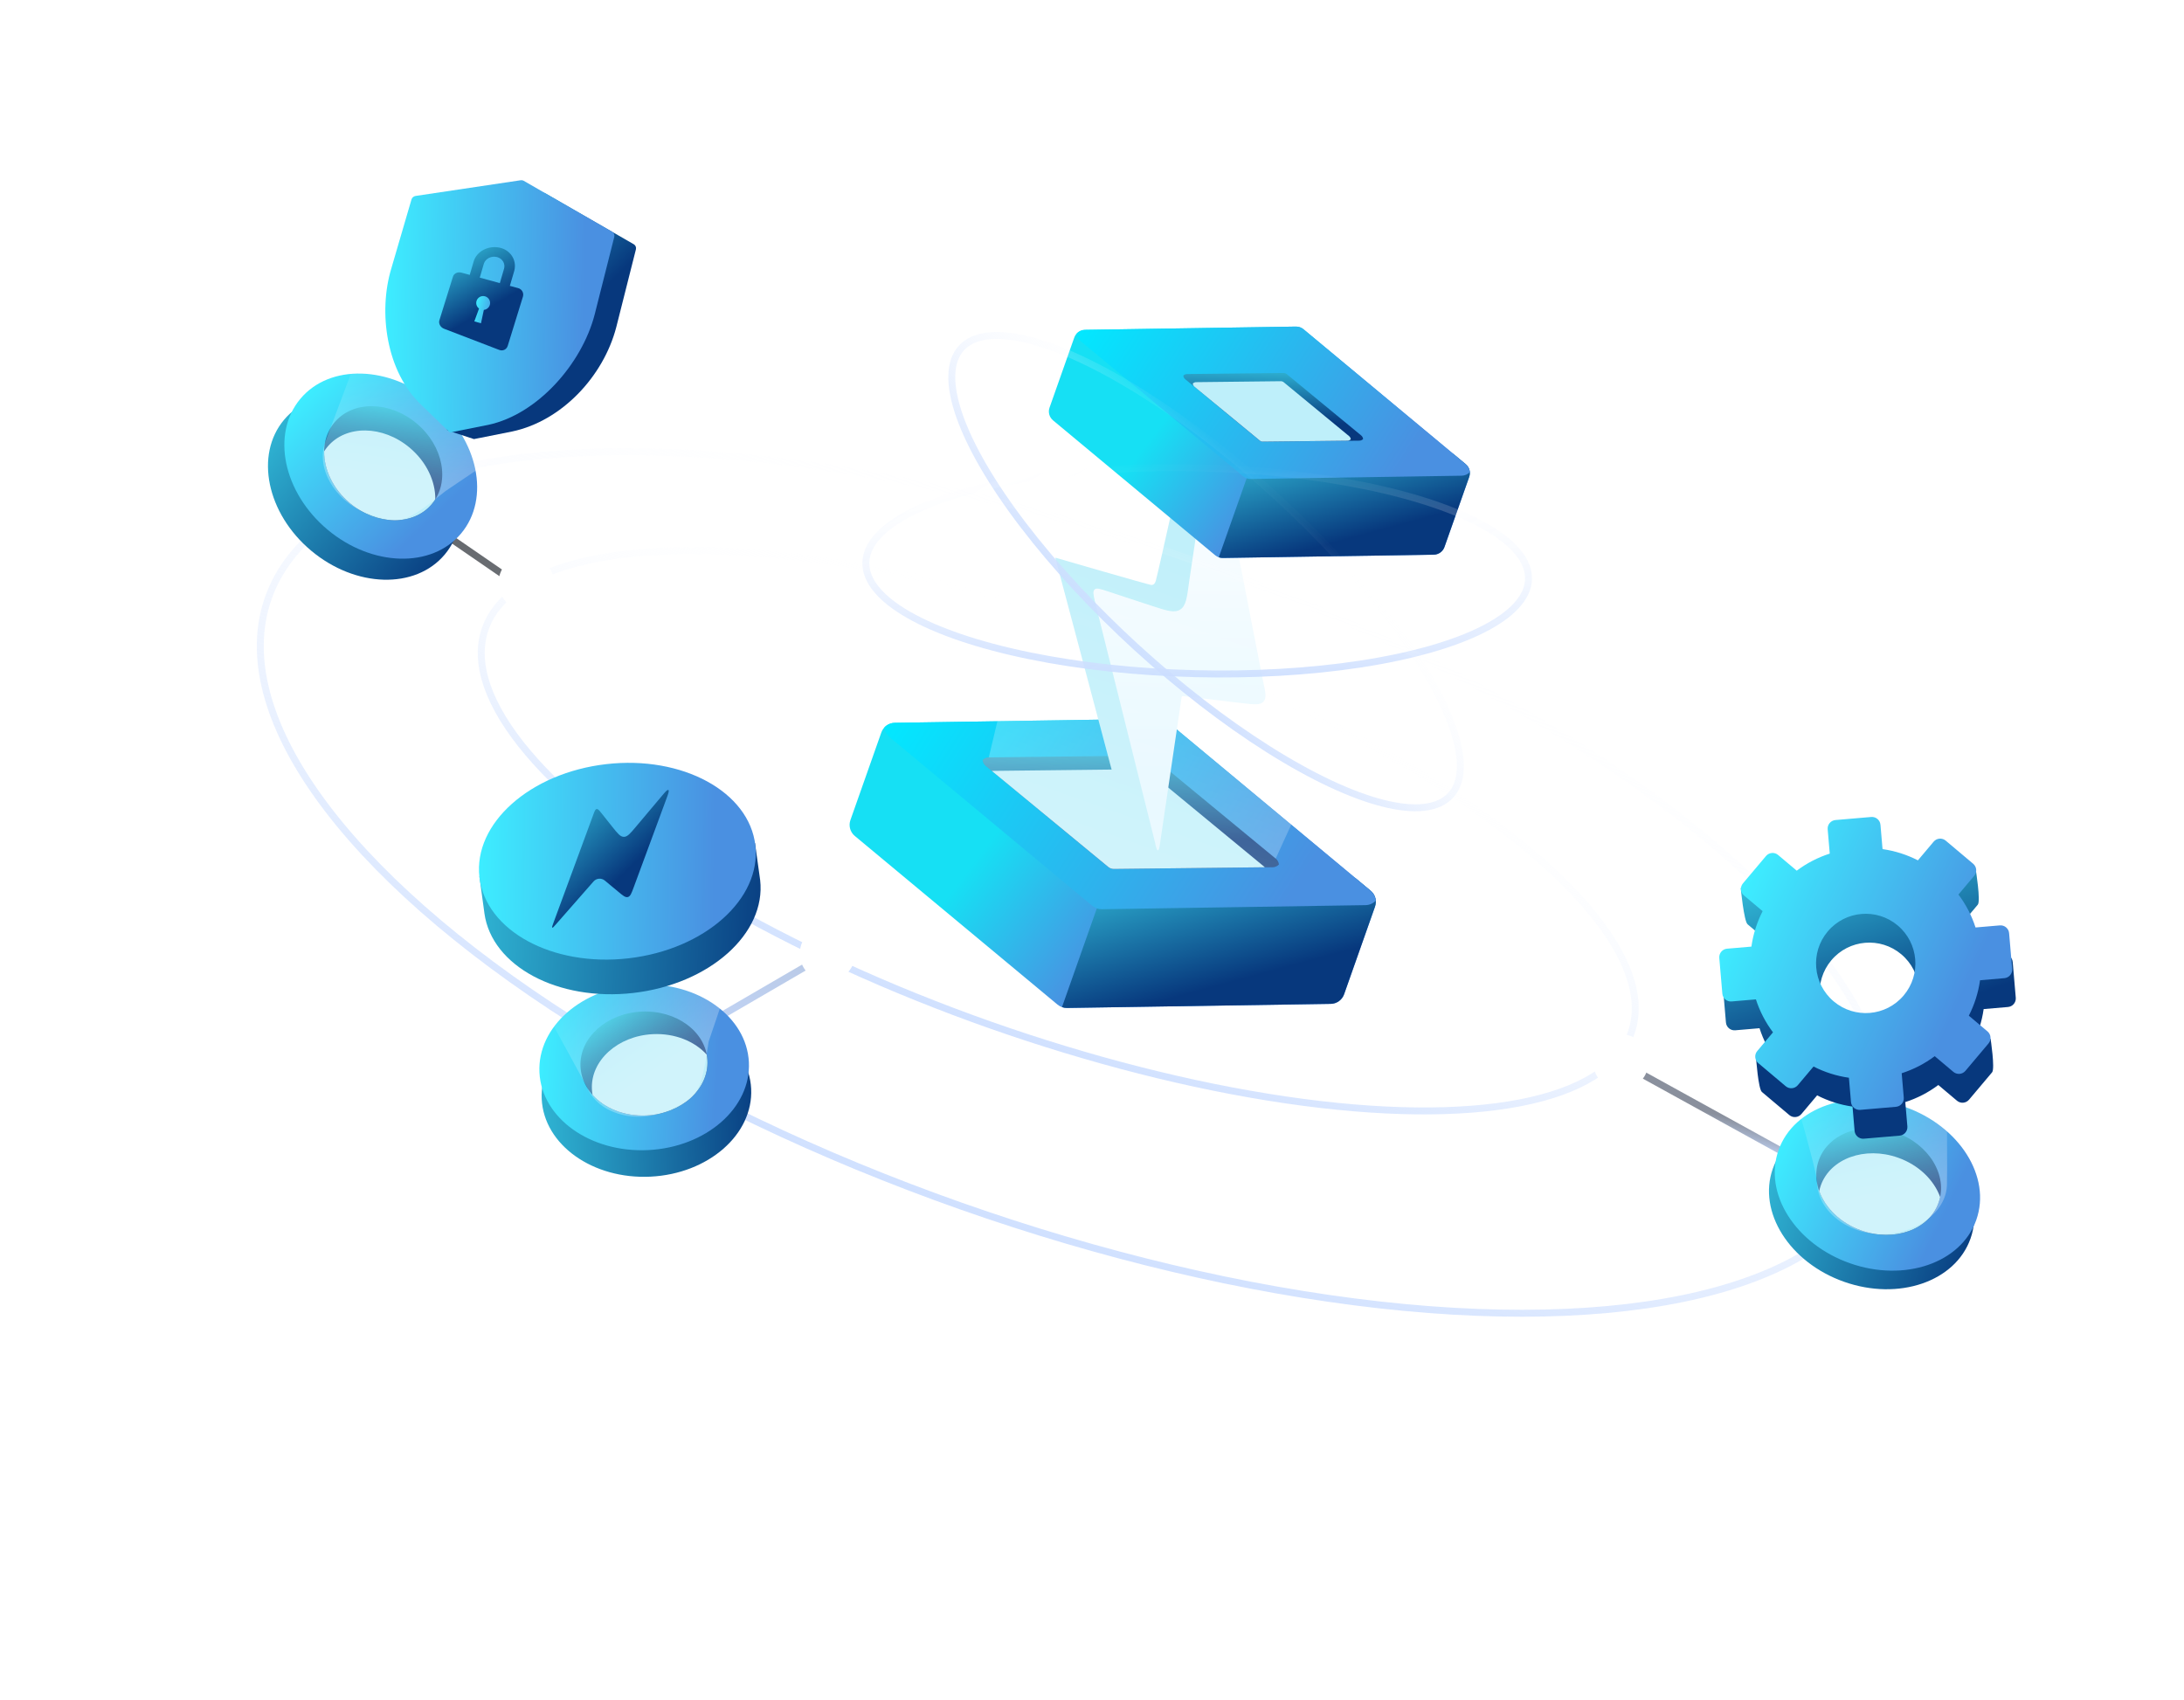 <svg width="677" height="527" viewBox="0 0 677 527" fill="none" xmlns="http://www.w3.org/2000/svg">
<g filter="url(#filter0_f)">
<circle cx="95.471" cy="239.447" r="8.595" transform="rotate(19.434 95.471 239.447)" fill="white"/>
</g>
<g filter="url(#filter1_f)">
<circle cx="95.471" cy="239.447" r="4.011" transform="rotate(19.434 95.471 239.447)" fill="white"/>
</g>
<path fill-rule="evenodd" clip-rule="evenodd" d="M273.196 227.051C273.819 225.285 275.476 224.093 277.348 224.064L359.089 222.796C360.159 222.779 361.199 223.146 362.022 223.831L424.869 276.114C426.309 277.311 426.851 279.278 426.228 281.044L416.647 308.198C416.024 309.964 414.368 311.155 412.495 311.184L330.754 312.453C329.684 312.469 328.644 312.102 327.821 311.418L264.974 259.135C263.534 257.937 262.992 255.97 263.616 254.204L273.196 227.051Z" fill="url(#paint0_linear)"/>
<path fill-rule="evenodd" clip-rule="evenodd" d="M420.199 272.229L424.869 276.114C426.309 277.312 426.851 279.279 426.228 281.045L416.647 308.198C416.024 309.964 414.368 311.156 412.495 311.185L330.754 312.453C330.219 312.461 329.691 312.374 329.195 312.199L351.81 248.1L420.199 272.229Z" fill="url(#paint1_linear)"/>
<path fill-rule="evenodd" clip-rule="evenodd" d="M362.021 223.831L424.868 276.114C425.812 276.899 426.37 278.015 426.467 279.188C425.655 280.041 424.52 280.56 423.293 280.579L341.551 281.847C340.482 281.864 339.441 281.497 338.619 280.812L275.772 228.529C274.828 227.744 274.27 226.629 274.173 225.456C274.985 224.602 276.12 224.084 277.347 224.065L359.089 222.797C360.158 222.78 361.198 223.147 362.021 223.831Z" fill="url(#paint2_linear)"/>
<path fill-rule="evenodd" clip-rule="evenodd" d="M357.48 234.847L395.447 266.156C396.017 266.626 396.356 267.292 396.417 267.991C395.93 268.497 395.249 268.803 394.51 268.812L345.303 269.363C344.659 269.37 344.031 269.149 343.535 268.739L305.568 237.431C304.998 236.961 304.659 236.294 304.598 235.595C305.085 235.089 305.766 234.783 306.505 234.775L355.713 234.224C356.356 234.216 356.984 234.438 357.48 234.847Z" fill="url(#paint3_linear)"/>
<path fill-rule="evenodd" clip-rule="evenodd" d="M355.991 239.069L392.092 268.838L345.303 269.363C344.659 269.37 344.032 269.148 343.535 268.739L307.435 238.969L354.223 238.445C354.867 238.438 355.495 238.659 355.991 239.069Z" fill="#BEEFFA"/>
<path d="M368.739 133.579L375.915 135.57C375.915 135.57 379.876 207.175 378.525 208.522C377.175 209.87 366.013 208.513 366.013 208.513L358.929 263.582L350.56 261.05L327.118 172.862C327.118 172.862 356.284 181.348 356.921 181.34C357.557 181.333 358.021 180.921 358.267 180.07C359.05 177.361 368.739 133.579 368.739 133.579Z" fill="#BEEFFA"/>
<path d="M358 261.015L339.423 186.53C338.94 184.367 338.699 183.286 339.309 182.732C339.919 182.177 340.97 182.523 343.072 183.214L356.794 187.725C361.617 189.31 364.027 190.103 365.831 188.967C367.633 187.831 367.96 185.313 368.613 180.277L374.486 141.112C374.963 137.438 375.201 135.601 375.915 135.571C376.629 135.541 377.032 137.351 377.839 140.971L391.44 210.737C392.273 214.478 392.69 216.349 391.66 217.491C390.63 218.633 388.731 218.407 384.933 217.953L367.144 215.829C366.758 215.783 366.565 215.76 366.429 215.865C366.293 215.969 366.265 216.161 366.208 216.546L359.665 260.959C359.409 262.7 359.281 263.571 358.929 263.583C358.577 263.595 358.384 262.735 358 261.015Z" fill="url(#paint4_linear)"/>
<path fill-rule="evenodd" clip-rule="evenodd" d="M439.439 169.833L395.447 266.155C396.017 266.625 396.356 267.291 396.417 267.99C395.93 268.497 395.249 268.803 394.51 268.811L345.302 269.362C344.659 269.369 344.031 269.148 343.535 268.738L305.568 237.43C304.998 236.96 304.659 236.294 304.598 235.595C305.085 235.089 305.766 234.782 306.505 234.774L330.683 133.609L439.439 169.833Z" fill="url(#paint5_linear)"/>
<path fill-rule="evenodd" clip-rule="evenodd" d="M333.001 104.639C333.5 103.226 334.825 102.273 336.323 102.249L401.716 101.235C402.572 101.221 403.404 101.515 404.062 102.062L454.34 143.889C455.491 144.847 455.925 146.421 455.426 147.834L447.762 169.556C447.264 170.969 445.938 171.922 444.44 171.945L379.047 172.96C378.192 172.973 377.359 172.68 376.701 172.132L326.424 130.306C325.272 129.348 324.838 127.774 325.337 126.361L333.001 104.639Z" fill="url(#paint6_linear)"/>
<path fill-rule="evenodd" clip-rule="evenodd" d="M450.604 140.78L454.34 143.889C455.492 144.847 455.925 146.421 455.427 147.833L447.762 169.556C447.264 170.969 445.939 171.922 444.441 171.945L379.048 172.96C378.62 172.967 378.198 172.896 377.8 172.756L395.893 121.477L450.604 140.78Z" fill="url(#paint7_linear)"/>
<path fill-rule="evenodd" clip-rule="evenodd" d="M404.062 102.063L454.34 143.889C455.094 144.517 455.541 145.409 455.618 146.348C454.969 147.031 454.061 147.445 453.079 147.461L387.686 148.475C386.831 148.488 385.998 148.195 385.34 147.647L335.063 105.821C334.308 105.193 333.861 104.301 333.784 103.362C334.433 102.68 335.341 102.265 336.323 102.25L401.716 101.235C402.572 101.222 403.404 101.515 404.062 102.063Z" fill="url(#paint8_linear)"/>
<path fill-rule="evenodd" clip-rule="evenodd" d="M398.903 116L421.949 134.988C422.295 135.273 422.501 135.677 422.539 136.101C422.243 136.407 421.83 136.593 421.381 136.598L391.522 136.919C391.132 136.923 390.751 136.789 390.449 136.54L367.403 117.553C367.057 117.267 366.851 116.864 366.814 116.44C367.109 116.133 367.523 115.948 367.971 115.943L397.83 115.622C398.221 115.618 398.601 115.752 398.903 116Z" fill="url(#paint9_linear)"/>
<path fill-rule="evenodd" clip-rule="evenodd" d="M397.949 118.5L418.198 135.197C418.502 135.448 418.683 135.803 418.715 136.176C418.456 136.446 418.092 136.609 417.698 136.614L391.454 136.908C391.111 136.911 390.776 136.793 390.511 136.575L370.262 119.877C369.958 119.627 369.778 119.271 369.745 118.898C370.005 118.628 370.368 118.465 370.762 118.461L397.006 118.167C397.35 118.163 397.684 118.281 397.949 118.5Z" fill="#BEEFFA"/>
<g filter="url(#filter2_f)">
<circle cx="302.009" cy="103.354" r="8.595" transform="rotate(19.434 302.009 103.354)" fill="white"/>
</g>
<g filter="url(#filter3_f)">
<circle cx="302.008" cy="103.355" r="4.011" transform="rotate(19.434 302.008 103.355)" fill="white"/>
</g>
<ellipse cx="373.86" cy="177.196" rx="102.738" ry="31.896" transform="rotate(42.434 373.86 177.196)" stroke="url(#paint10_linear)" stroke-width="2.149" stroke-linecap="round" stroke-linejoin="round"/>
<ellipse cx="371.104" cy="176.936" rx="102.738" ry="31.896" transform="rotate(1.434 371.104 176.936)" stroke="url(#paint11_linear)" stroke-width="2.149" stroke-linecap="round" stroke-linejoin="round"/>
<ellipse cx="328.039" cy="257.514" rx="188.319" ry="63.792" transform="rotate(19.434 328.039 257.514)" stroke="url(#paint12_linear)" stroke-width="2.149" stroke-linecap="round" stroke-linejoin="round"/>
<path d="M161.635 181.998L95.887 136.76" stroke="url(#paint13_linear)" stroke-width="2.149" stroke-linecap="round" stroke-linejoin="round"/>
<path d="M501.834 329.047L569.982 366.619" stroke="url(#paint14_linear)" stroke-width="2.149" stroke-linecap="round" stroke-linejoin="round"/>
<g filter="url(#filter4_f)">
<circle cx="502.411" cy="329.172" r="8.595" transform="rotate(19.434 502.411 329.172)" fill="white"/>
</g>
<g filter="url(#filter5_f)">
<circle cx="502.41" cy="329.173" r="4.011" transform="rotate(19.434 502.41 329.173)" fill="white"/>
</g>
<g filter="url(#filter6_f)">
<circle cx="163.131" cy="180.663" r="8.595" transform="rotate(19.434 163.131 180.663)" fill="white"/>
</g>
<g filter="url(#filter7_f)">
<circle cx="163.132" cy="180.663" r="4.011" transform="rotate(19.434 163.132 180.663)" fill="white"/>
</g>
<path d="M202.964 326.832L257.162 295.286" stroke="url(#paint15_linear)" stroke-width="2.149" stroke-linecap="round" stroke-linejoin="round"/>
<g filter="url(#filter8_f)">
<circle cx="256.512" cy="295.582" r="8.595" transform="rotate(19.434 256.512 295.582)" fill="white"/>
</g>
<g filter="url(#filter9_f)">
<circle cx="256.513" cy="295.582" r="4.011" transform="rotate(19.434 256.513 295.582)" fill="white"/>
</g>
<ellipse cx="333.15" cy="273.559" rx="265.072" ry="106.32" transform="rotate(19.434 333.15 273.559)" stroke="url(#paint16_linear)" stroke-width="2.149" stroke-linecap="round" stroke-linejoin="round"/>
<ellipse cx="580.177" cy="373.112" rx="32.501" ry="25.687" transform="rotate(19.434 580.177 373.112)" fill="url(#paint17_linear)"/>
<ellipse cx="581.963" cy="367.355" rx="32.501" ry="25.687" transform="rotate(19.434 581.963 367.355)" fill="url(#paint18_linear)"/>
<ellipse cx="582.355" cy="366.243" rx="19.697" ry="16.116" transform="rotate(19.434 582.355 366.243)" fill="url(#paint19_linear)"/>
<path d="M576.993 381.442C587.252 385.061 597.968 381.191 600.93 372.798C601.13 372.23 601.29 371.655 601.411 371.077C599.52 365.822 594.788 361.131 588.341 358.856C578.082 355.236 567.365 359.106 564.404 367.5C564.203 368.068 564.044 368.642 563.923 369.22C565.814 374.476 570.546 379.167 576.993 381.442Z" fill="#BEEFFA"/>
<path fill-rule="evenodd" clip-rule="evenodd" d="M583.141 382.519C594.102 382.495 603.137 375.803 603.508 367.508L603.521 367.024L603.577 361.548L603.533 349.322L603.554 319.384L603.548 309.211L550.161 317.985L553.58 329.834L555.705 337.28L557.738 344.492L558.866 348.548L560.253 353.622L561.276 357.463L561.923 359.977L562.376 361.801L562.625 362.848L562.919 364.163L563.091 365.026L563.163 365.443L563.198 365.678L563.222 365.879L563.239 366.118L563.239 366.18C563.083 374.618 572.043 382.544 583.141 382.519Z" fill="url(#paint20_linear)"/>
<path fill-rule="evenodd" clip-rule="evenodd" d="M610.366 340.886C609.421 342.007 607.746 342.15 606.624 341.205L600.845 336.337C597.75 338.658 594.29 340.446 590.606 341.627L591.251 349.164C591.376 350.625 590.292 351.911 588.832 352.035L577.763 352.981C576.302 353.106 575.017 352.023 574.892 350.562L574.247 343.025C570.423 342.484 566.715 341.308 563.277 339.547L558.4 345.336C557.455 346.457 555.78 346.6 554.659 345.655L546.15 338.487C545.028 337.543 544.35 327.979 544.35 327.979L550.712 328.952C548.392 325.863 546.603 322.409 545.42 318.731L537.883 319.375C536.422 319.5 535.136 318.417 535.011 316.956L534.064 305.889C533.939 304.428 535.022 303.143 536.483 303.018L544.021 302.374C544.56 298.544 545.735 294.83 547.498 291.388L541.718 286.518C540.596 285.573 539.588 275.282 539.588 275.282C539.588 275.282 551.171 273.022 552.292 273.967L558.073 278.837C561.166 276.515 564.626 274.727 568.309 273.546L567.664 266.009C567.539 264.549 568.622 263.263 570.083 263.138L581.153 262.191C582.614 262.067 583.9 263.15 584.025 264.61L584.669 272.147C588.493 272.693 592.199 273.871 595.635 275.634L600.512 269.845C601.457 268.724 612.454 269.586 612.454 269.586C612.454 269.586 614.027 279.313 613.082 280.434L608.2 286.229C610.52 289.315 612.31 292.766 613.496 296.441L621.034 295.797C622.495 295.672 623.78 296.755 623.905 298.216L624.851 309.285C624.976 310.745 623.893 312.031 622.432 312.156L614.895 312.8C614.355 316.63 613.181 320.343 611.42 323.786L617.038 321.973C617.038 321.973 618.464 331.274 617.519 332.395L610.366 340.886ZM569.537 319.362C576.04 324.84 585.752 324.01 591.23 317.509C596.708 311.007 595.877 301.296 589.374 295.818C582.872 290.34 573.159 291.17 567.681 297.671C562.203 304.173 563.034 313.884 569.537 319.362Z" fill="url(#paint21_linear)"/>
<path fill-rule="evenodd" clip-rule="evenodd" d="M609.248 331.946C608.304 333.068 606.629 333.211 605.507 332.266L599.728 327.398C596.633 329.719 593.172 331.507 589.489 332.688L590.134 340.225C590.258 341.686 589.175 342.971 587.714 343.096L576.646 344.042C575.185 344.167 573.9 343.084 573.775 341.623L573.13 334.086C569.306 333.545 565.598 332.369 562.16 330.608L557.283 336.397C556.338 337.518 554.663 337.661 553.542 336.716L545.033 329.548C543.911 328.603 543.768 326.929 544.713 325.807L549.595 320.013C547.275 316.924 545.486 313.469 544.303 309.792L536.765 310.436C535.305 310.561 534.019 309.478 533.894 308.017L532.947 296.95C532.822 295.489 533.905 294.203 535.366 294.079L542.903 293.435C543.443 289.604 544.618 285.891 546.381 282.448L540.601 277.579C539.479 276.634 539.336 274.959 540.281 273.838L547.434 265.348C548.379 264.226 550.054 264.083 551.175 265.028L556.956 269.898C560.049 267.576 563.509 265.788 567.192 264.607L566.547 257.07C566.422 255.609 567.505 254.324 568.966 254.199L580.036 253.252C581.497 253.127 582.782 254.21 582.908 255.671L583.552 263.207C587.376 263.753 591.082 264.932 594.518 266.694L599.395 260.906C600.339 259.785 602.014 259.642 603.136 260.586L611.645 267.754C612.766 268.699 612.91 270.374 611.965 271.495L607.083 277.29C609.403 280.376 611.193 283.827 612.379 287.502L619.917 286.858C621.378 286.733 622.663 287.816 622.788 289.277L623.734 300.345C623.859 301.806 622.776 303.092 621.315 303.216L613.778 303.861C613.238 307.691 612.064 311.404 610.302 314.847L616.082 319.715C617.203 320.66 617.347 322.335 616.402 323.456L609.248 331.946ZM568.419 310.423C574.922 315.901 584.634 315.072 590.112 308.57C595.59 302.068 594.759 292.357 588.257 286.879C581.754 281.401 572.042 282.231 566.563 288.732C561.086 295.234 561.916 304.946 568.419 310.423Z" fill="url(#paint22_linear)"/>
<ellipse cx="200.382" cy="339.09" rx="32.501" ry="25.687" transform="rotate(-2.819 200.382 339.09)" fill="url(#paint23_linear)"/>
<ellipse cx="199.678" cy="330.854" rx="32.501" ry="25.687" transform="rotate(-2.819 199.678 330.854)" fill="url(#paint24_linear)"/>
<ellipse cx="199.619" cy="329.678" rx="19.697" ry="16.116" transform="rotate(-2.819 199.619 329.678)" fill="url(#paint25_linear)"/>
<path d="M200.411 345.775C211.276 345.24 219.73 337.6 219.292 328.71C219.262 328.108 219.193 327.516 219.085 326.935C215.345 322.787 209.189 320.237 202.361 320.573C191.495 321.108 183.042 328.749 183.48 337.638C183.51 338.24 183.579 338.832 183.687 339.413C187.427 343.561 193.583 346.111 200.411 345.775Z" fill="#BEEFFA"/>
<path d="M219.676 322.838C217.258 338.877 216.645 340.27 206.51 344.444C196.248 348.67 184.954 344.726 181.903 336.858L151.231 280.722L231.549 271.772L234.056 280.497L219.676 322.838Z" fill="url(#paint26_linear)"/>
<path fill-rule="evenodd" clip-rule="evenodd" d="M189.4 247.611C207.24 245.558 223.413 251.485 231.084 261.67L234.036 261.311L235.493 271.793C235.546 272.121 235.592 272.451 235.63 272.783C237.543 289.404 219.947 305.082 196.328 307.8C172.945 310.492 152.425 299.473 150.161 283.125L150.096 282.611L148.605 271.693L151.771 271.307C156.719 259.4 171.289 249.695 189.4 247.611Z" fill="url(#paint27_linear)"/>
<ellipse cx="191.378" cy="266.968" rx="43.049" ry="30.294" transform="rotate(-6.566 191.378 266.968)" fill="url(#paint28_linear)"/>
<path fill-rule="evenodd" clip-rule="evenodd" d="M171.524 286.15L183.923 252.508C184.325 251.415 184.527 250.868 184.95 250.798C185.374 250.728 185.734 251.182 186.456 252.089L189.78 256.27C191.434 258.351 192.261 259.392 193.371 259.407C194.48 259.421 195.337 258.403 197.052 256.366L204.987 246.936C206.237 245.45 206.863 244.707 207.183 244.898C207.503 245.089 207.165 246.004 206.49 247.834L196.452 275.021C195.754 276.912 195.405 277.858 194.631 278.067C193.857 278.277 193.093 277.633 191.564 276.345L187.475 272.956C186.429 272.089 184.885 272.212 183.99 273.233L172.267 286.602C171.661 287.298 171.358 287.645 171.201 287.55C171.044 287.454 171.204 287.02 171.524 286.15Z" fill="url(#paint29_linear)"/>
<ellipse cx="112.952" cy="151.015" rx="32.501" ry="25.687" transform="rotate(39.953 112.952 151.015)" fill="url(#paint30_linear)"/>
<ellipse cx="118.026" cy="144.491" rx="32.501" ry="25.687" transform="rotate(39.953 118.026 144.491)" fill="url(#paint31_linear)"/>
<ellipse cx="118.783" cy="143.588" rx="19.697" ry="16.116" transform="rotate(39.953 118.783 143.588)" fill="url(#paint32_linear)"/>
<path d="M108.434 155.943C116.773 162.928 128.166 163.06 133.882 156.237C134.269 155.775 134.62 155.293 134.935 154.794C135.006 149.209 132.219 143.157 126.978 138.767C118.639 131.781 107.246 131.649 101.53 138.472C101.143 138.934 100.792 139.416 100.477 139.915C100.406 145.5 103.193 151.552 108.434 155.943Z" fill="#BEEFFA"/>
<path d="M138.151 152.187C125.484 162.319 124.089 162.926 113.814 159.107C103.411 155.24 97.799 144.676 100.902 136.828L124.59 73.6L182.096 117.176L178.012 125.283L138.151 152.187Z" fill="url(#paint33_linear)"/>
<path fill-rule="evenodd" clip-rule="evenodd" d="M135.557 64.612L168.124 59.75C168.429 59.705 168.732 59.754 168.989 59.893L196.505 75.743C197.024 76.062 197.273 76.693 197.12 77.308L191.028 101.438C187.064 116.644 174.156 130.484 158.813 133.743L146.915 136.11L138.669 133.405C138.669 133.405 123.927 100.579 128.002 87.117L134.266 65.683C134.423 65.136 134.943 64.704 135.557 64.612Z" fill="url(#paint34_linear)"/>
<path fill-rule="evenodd" clip-rule="evenodd" d="M128.85 60.733L161.417 55.87C161.722 55.825 162.025 55.875 162.282 56.013L189.798 71.863C190.318 72.182 190.566 72.814 190.414 73.429L184.321 97.558C180.357 112.764 166.67 128.448 151.326 131.707L139.429 134.074L130.779 125.677C119.643 115.301 117.22 96.699 121.295 83.237L127.56 61.803C127.716 61.256 128.236 60.824 128.85 60.733Z" fill="url(#paint35_linear)"/>
<path fill-rule="evenodd" clip-rule="evenodd" d="M154.807 76.756C158.225 77.466 160.255 80.616 159.434 83.865L159.372 84.092L158.046 88.608L160.638 89.315C161.783 89.627 162.44 90.804 162.106 91.942L157.392 107.188C157.058 108.327 155.886 108.904 154.774 108.477L137.666 101.912C136.554 101.486 135.891 100.331 136.184 99.333L140.411 85.747C140.704 84.749 141.869 84.193 143.014 84.506L145.606 85.213L146.836 81.025C147.72 78.011 151.148 76.119 154.569 76.711L154.807 76.756ZM153.956 79.657C152.278 79.278 150.558 80.154 150.024 81.626L149.97 81.792L148.716 86.062L154.936 87.759L156.238 83.325C156.683 81.809 155.834 80.284 154.317 79.76L154.139 79.704L153.956 79.657Z" fill="url(#paint36_linear)"/>
<path fill-rule="evenodd" clip-rule="evenodd" d="M150.378 91.859C151.517 92.193 152.169 93.387 151.835 94.526C151.581 95.391 150.831 95.975 149.986 96.059L149.098 100.224L147.036 99.619L148.492 95.647C147.79 95.126 147.45 94.204 147.711 93.315C148.045 92.177 149.239 91.524 150.378 91.859Z" fill="url(#paint37_linear)"/>
<defs>
<filter id="filter0_f" x="61.952" y="205.928" width="67.038" height="67.038" filterUnits="userSpaceOnUse" color-interpolation-filters="sRGB">
<feFlood flood-opacity="0" result="BackgroundImageFix"/>
<feBlend mode="normal" in="SourceGraphic" in2="BackgroundImageFix" result="shape"/>
<feGaussianBlur stdDeviation="12.461" result="effect1_foregroundBlur"/>
</filter>
<filter id="filter1_f" x="85.229" y="229.205" width="20.485" height="20.485" filterUnits="userSpaceOnUse" color-interpolation-filters="sRGB">
<feFlood flood-opacity="0" result="BackgroundImageFix"/>
<feBlend mode="normal" in="SourceGraphic" in2="BackgroundImageFix" result="shape"/>
<feGaussianBlur stdDeviation="3.115" result="effect1_foregroundBlur"/>
</filter>
<filter id="filter2_f" x="268.49" y="69.835" width="67.038" height="67.038" filterUnits="userSpaceOnUse" color-interpolation-filters="sRGB">
<feFlood flood-opacity="0" result="BackgroundImageFix"/>
<feBlend mode="normal" in="SourceGraphic" in2="BackgroundImageFix" result="shape"/>
<feGaussianBlur stdDeviation="12.461" result="effect1_foregroundBlur"/>
</filter>
<filter id="filter3_f" x="291.766" y="93.112" width="20.485" height="20.485" filterUnits="userSpaceOnUse" color-interpolation-filters="sRGB">
<feFlood flood-opacity="0" result="BackgroundImageFix"/>
<feBlend mode="normal" in="SourceGraphic" in2="BackgroundImageFix" result="shape"/>
<feGaussianBlur stdDeviation="3.115" result="effect1_foregroundBlur"/>
</filter>
<filter id="filter4_f" x="468.891" y="295.653" width="67.038" height="67.038" filterUnits="userSpaceOnUse" color-interpolation-filters="sRGB">
<feFlood flood-opacity="0" result="BackgroundImageFix"/>
<feBlend mode="normal" in="SourceGraphic" in2="BackgroundImageFix" result="shape"/>
<feGaussianBlur stdDeviation="12.461" result="effect1_foregroundBlur"/>
</filter>
<filter id="filter5_f" x="492.168" y="318.93" width="20.485" height="20.485" filterUnits="userSpaceOnUse" color-interpolation-filters="sRGB">
<feFlood flood-opacity="0" result="BackgroundImageFix"/>
<feBlend mode="normal" in="SourceGraphic" in2="BackgroundImageFix" result="shape"/>
<feGaussianBlur stdDeviation="3.115" result="effect1_foregroundBlur"/>
</filter>
<filter id="filter6_f" x="129.612" y="147.144" width="67.038" height="67.038" filterUnits="userSpaceOnUse" color-interpolation-filters="sRGB">
<feFlood flood-opacity="0" result="BackgroundImageFix"/>
<feBlend mode="normal" in="SourceGraphic" in2="BackgroundImageFix" result="shape"/>
<feGaussianBlur stdDeviation="12.461" result="effect1_foregroundBlur"/>
</filter>
<filter id="filter7_f" x="152.889" y="170.421" width="20.485" height="20.485" filterUnits="userSpaceOnUse" color-interpolation-filters="sRGB">
<feFlood flood-opacity="0" result="BackgroundImageFix"/>
<feBlend mode="normal" in="SourceGraphic" in2="BackgroundImageFix" result="shape"/>
<feGaussianBlur stdDeviation="3.115" result="effect1_foregroundBlur"/>
</filter>
<filter id="filter8_f" x="222.993" y="262.063" width="67.038" height="67.038" filterUnits="userSpaceOnUse" color-interpolation-filters="sRGB">
<feFlood flood-opacity="0" result="BackgroundImageFix"/>
<feBlend mode="normal" in="SourceGraphic" in2="BackgroundImageFix" result="shape"/>
<feGaussianBlur stdDeviation="12.461" result="effect1_foregroundBlur"/>
</filter>
<filter id="filter9_f" x="246.271" y="285.339" width="20.485" height="20.485" filterUnits="userSpaceOnUse" color-interpolation-filters="sRGB">
<feFlood flood-opacity="0" result="BackgroundImageFix"/>
<feBlend mode="normal" in="SourceGraphic" in2="BackgroundImageFix" result="shape"/>
<feGaussianBlur stdDeviation="3.115" result="effect1_foregroundBlur"/>
</filter>
<linearGradient id="paint0_linear" x1="288.943" y1="284.151" x2="328.764" y2="314.37" gradientUnits="userSpaceOnUse">
<stop stop-color="#16E0F4"/>
<stop offset="1" stop-color="#4A90E1"/>
</linearGradient>
<linearGradient id="paint1_linear" x1="315.481" y1="263.062" x2="330.537" y2="318.393" gradientUnits="userSpaceOnUse">
<stop stop-color="#3EE2F3"/>
<stop offset="1" stop-color="#07387D"/>
</linearGradient>
<linearGradient id="paint2_linear" x1="268.374" y1="234.224" x2="381.574" y2="306.504" gradientUnits="userSpaceOnUse">
<stop stop-color="#02E8FF"/>
<stop offset="1" stop-color="#4A90E1"/>
</linearGradient>
<linearGradient id="paint3_linear" x1="272.87" y1="219.913" x2="271.575" y2="256.038" gradientUnits="userSpaceOnUse">
<stop stop-color="#3EE2F3"/>
<stop offset="1" stop-color="#07387D"/>
</linearGradient>
<linearGradient id="paint4_linear" x1="343.656" y1="132.251" x2="341.734" y2="247.463" gradientUnits="userSpaceOnUse">
<stop stop-color="white"/>
<stop offset="1" stop-color="#E3F7FF"/>
</linearGradient>
<linearGradient id="paint5_linear" x1="339.018" y1="140.914" x2="299.355" y2="253.327" gradientUnits="userSpaceOnUse">
<stop stop-color="white" stop-opacity="0.01"/>
<stop offset="1" stop-color="white" stop-opacity="0.275"/>
</linearGradient>
<linearGradient id="paint6_linear" x1="345.599" y1="150.319" x2="377.456" y2="174.494" gradientUnits="userSpaceOnUse">
<stop stop-color="#16E0F4"/>
<stop offset="1" stop-color="#4A90E1"/>
</linearGradient>
<linearGradient id="paint7_linear" x1="366.829" y1="133.447" x2="378.875" y2="177.712" gradientUnits="userSpaceOnUse">
<stop stop-color="#3EE2F3"/>
<stop offset="1" stop-color="#07387D"/>
</linearGradient>
<linearGradient id="paint8_linear" x1="329.144" y1="110.377" x2="419.704" y2="168.201" gradientUnits="userSpaceOnUse">
<stop stop-color="#02E8FF"/>
<stop offset="1" stop-color="#4A90E1"/>
</linearGradient>
<linearGradient id="paint9_linear" x1="347.557" y1="106.926" x2="346.764" y2="128.822" gradientUnits="userSpaceOnUse">
<stop stop-color="#3EE2F3"/>
<stop offset="1" stop-color="#07387D"/>
</linearGradient>
<linearGradient id="paint10_linear" x1="259.348" y1="145.3" x2="259.348" y2="216.402" gradientUnits="userSpaceOnUse">
<stop stop-color="white" stop-opacity="0.01"/>
<stop offset="1" stop-color="#C6DAFF"/>
</linearGradient>
<linearGradient id="paint11_linear" x1="256.591" y1="145.04" x2="256.591" y2="216.142" gradientUnits="userSpaceOnUse">
<stop stop-color="white" stop-opacity="0.01"/>
<stop offset="1" stop-color="#C6DAFF"/>
</linearGradient>
<linearGradient id="paint12_linear" x1="118.139" y1="193.722" x2="118.139" y2="335.927" gradientUnits="userSpaceOnUse">
<stop stop-color="white" stop-opacity="0.01"/>
<stop offset="1" stop-color="#C6DAFF"/>
</linearGradient>
<linearGradient id="paint13_linear" x1="90.037" y1="137.892" x2="83.351" y2="162.023" gradientUnits="userSpaceOnUse">
<stop stop-color="#616367"/>
<stop offset="1" stop-color="#6B6F74"/>
</linearGradient>
<linearGradient id="paint14_linear" x1="542.979" y1="348.388" x2="540.642" y2="357.069" gradientUnits="userSpaceOnUse">
<stop stop-color="#8A909D"/>
<stop offset="1" stop-color="#C6DAFF"/>
</linearGradient>
<linearGradient id="paint15_linear" x1="216.668" y1="280.999" x2="198.948" y2="331.222" gradientUnits="userSpaceOnUse">
<stop stop-color="#B8C8E4"/>
<stop offset="1" stop-color="#C6DAFF"/>
</linearGradient>
<linearGradient id="paint16_linear" x1="18.13" y1="151.54" x2="18.13" y2="404.247" gradientUnits="userSpaceOnUse">
<stop stop-color="white" stop-opacity="0.01"/>
<stop offset="1" stop-color="#C6DAFF"/>
</linearGradient>
<linearGradient id="paint17_linear" x1="521.502" y1="404.952" x2="617.427" y2="404.952" gradientUnits="userSpaceOnUse">
<stop stop-color="#3EE2F3"/>
<stop offset="1" stop-color="#07387D"/>
</linearGradient>
<linearGradient id="paint18_linear" x1="548.435" y1="375.796" x2="603.24" y2="382.011" gradientUnits="userSpaceOnUse">
<stop stop-color="#3DEDFF"/>
<stop offset="1" stop-color="#4A90E1"/>
</linearGradient>
<linearGradient id="paint19_linear" x1="548.442" y1="362.55" x2="563.772" y2="385.256" gradientUnits="userSpaceOnUse">
<stop stop-color="#3EE2F3"/>
<stop offset="1" stop-color="#07387D"/>
</linearGradient>
<linearGradient id="paint20_linear" x1="551.315" y1="334.822" x2="560.023" y2="375.246" gradientUnits="userSpaceOnUse">
<stop stop-color="white" stop-opacity="0.01"/>
<stop offset="1" stop-color="white" stop-opacity="0.275"/>
</linearGradient>
<linearGradient id="paint21_linear" x1="506.262" y1="269.367" x2="530.676" y2="337.67" gradientUnits="userSpaceOnUse">
<stop stop-color="#3EE2F3"/>
<stop offset="1" stop-color="#07387D"/>
</linearGradient>
<linearGradient id="paint22_linear" x1="530.38" y1="297.173" x2="598.953" y2="328.503" gradientUnits="userSpaceOnUse">
<stop stop-color="#3DEDFF"/>
<stop offset="1" stop-color="#4A90E1"/>
</linearGradient>
<linearGradient id="paint23_linear" x1="141.707" y1="370.931" x2="237.631" y2="370.931" gradientUnits="userSpaceOnUse">
<stop stop-color="#3EE2F3"/>
<stop offset="1" stop-color="#07387D"/>
</linearGradient>
<linearGradient id="paint24_linear" x1="166.15" y1="339.295" x2="220.954" y2="345.51" gradientUnits="userSpaceOnUse">
<stop stop-color="#3DEDFF"/>
<stop offset="1" stop-color="#4A90E1"/>
</linearGradient>
<linearGradient id="paint25_linear" x1="165.705" y1="325.985" x2="181.036" y2="348.691" gradientUnits="userSpaceOnUse">
<stop stop-color="#3EE2F3"/>
<stop offset="1" stop-color="#07387D"/>
</linearGradient>
<linearGradient id="paint26_linear" x1="158.992" y1="312.352" x2="182.359" y2="346.468" gradientUnits="userSpaceOnUse">
<stop stop-color="white" stop-opacity="0.01"/>
<stop offset="1" stop-color="white" stop-opacity="0.275"/>
</linearGradient>
<linearGradient id="paint27_linear" x1="111.046" y1="310.996" x2="239.591" y2="318.71" gradientUnits="userSpaceOnUse">
<stop stop-color="#3EE2F3"/>
<stop offset="1" stop-color="#07387D"/>
</linearGradient>
<linearGradient id="paint28_linear" x1="146.969" y1="276.922" x2="219.32" y2="286.137" gradientUnits="userSpaceOnUse">
<stop stop-color="#3DEDFF"/>
<stop offset="1" stop-color="#4A90E1"/>
</linearGradient>
<linearGradient id="paint29_linear" x1="152.819" y1="253.194" x2="180.785" y2="282.724" gradientUnits="userSpaceOnUse">
<stop stop-color="#3EE2F3"/>
<stop offset="1" stop-color="#07387D"/>
</linearGradient>
<linearGradient id="paint30_linear" x1="54.278" y1="182.855" x2="150.202" y2="182.855" gradientUnits="userSpaceOnUse">
<stop stop-color="#3EE2F3"/>
<stop offset="1" stop-color="#07387D"/>
</linearGradient>
<linearGradient id="paint31_linear" x1="84.498" y1="152.932" x2="139.303" y2="159.147" gradientUnits="userSpaceOnUse">
<stop stop-color="#3DEDFF"/>
<stop offset="1" stop-color="#4A90E1"/>
</linearGradient>
<linearGradient id="paint32_linear" x1="84.87" y1="139.894" x2="100.2" y2="162.6" gradientUnits="userSpaceOnUse">
<stop stop-color="#3EE2F3"/>
<stop offset="1" stop-color="#07387D"/>
</linearGradient>
<linearGradient id="paint33_linear" x1="100.725" y1="103.281" x2="94.711" y2="144.192" gradientUnits="userSpaceOnUse">
<stop stop-color="white" stop-opacity="0.01"/>
<stop offset="1" stop-color="white" stop-opacity="0.275"/>
</linearGradient>
<linearGradient id="paint34_linear" x1="101.294" y1="92.909" x2="142.012" y2="134.131" gradientUnits="userSpaceOnUse">
<stop stop-color="#3EE2F3"/>
<stop offset="1" stop-color="#07387D"/>
</linearGradient>
<linearGradient id="paint35_linear" x1="119.04" y1="109.585" x2="180.676" y2="110.879" gradientUnits="userSpaceOnUse">
<stop stop-color="#3DEDFF"/>
<stop offset="1" stop-color="#4A90E1"/>
</linearGradient>
<linearGradient id="paint36_linear" x1="128.307" y1="77.156" x2="142.379" y2="100.952" gradientUnits="userSpaceOnUse">
<stop stop-color="#3EE2F3"/>
<stop offset="1" stop-color="#07387D"/>
</linearGradient>
<linearGradient id="paint37_linear" x1="146.682" y1="96.58" x2="152.97" y2="98.141" gradientUnits="userSpaceOnUse">
<stop stop-color="#3DEDFF"/>
<stop offset="1" stop-color="#4A90E1"/>
</linearGradient>
</defs>
</svg>
